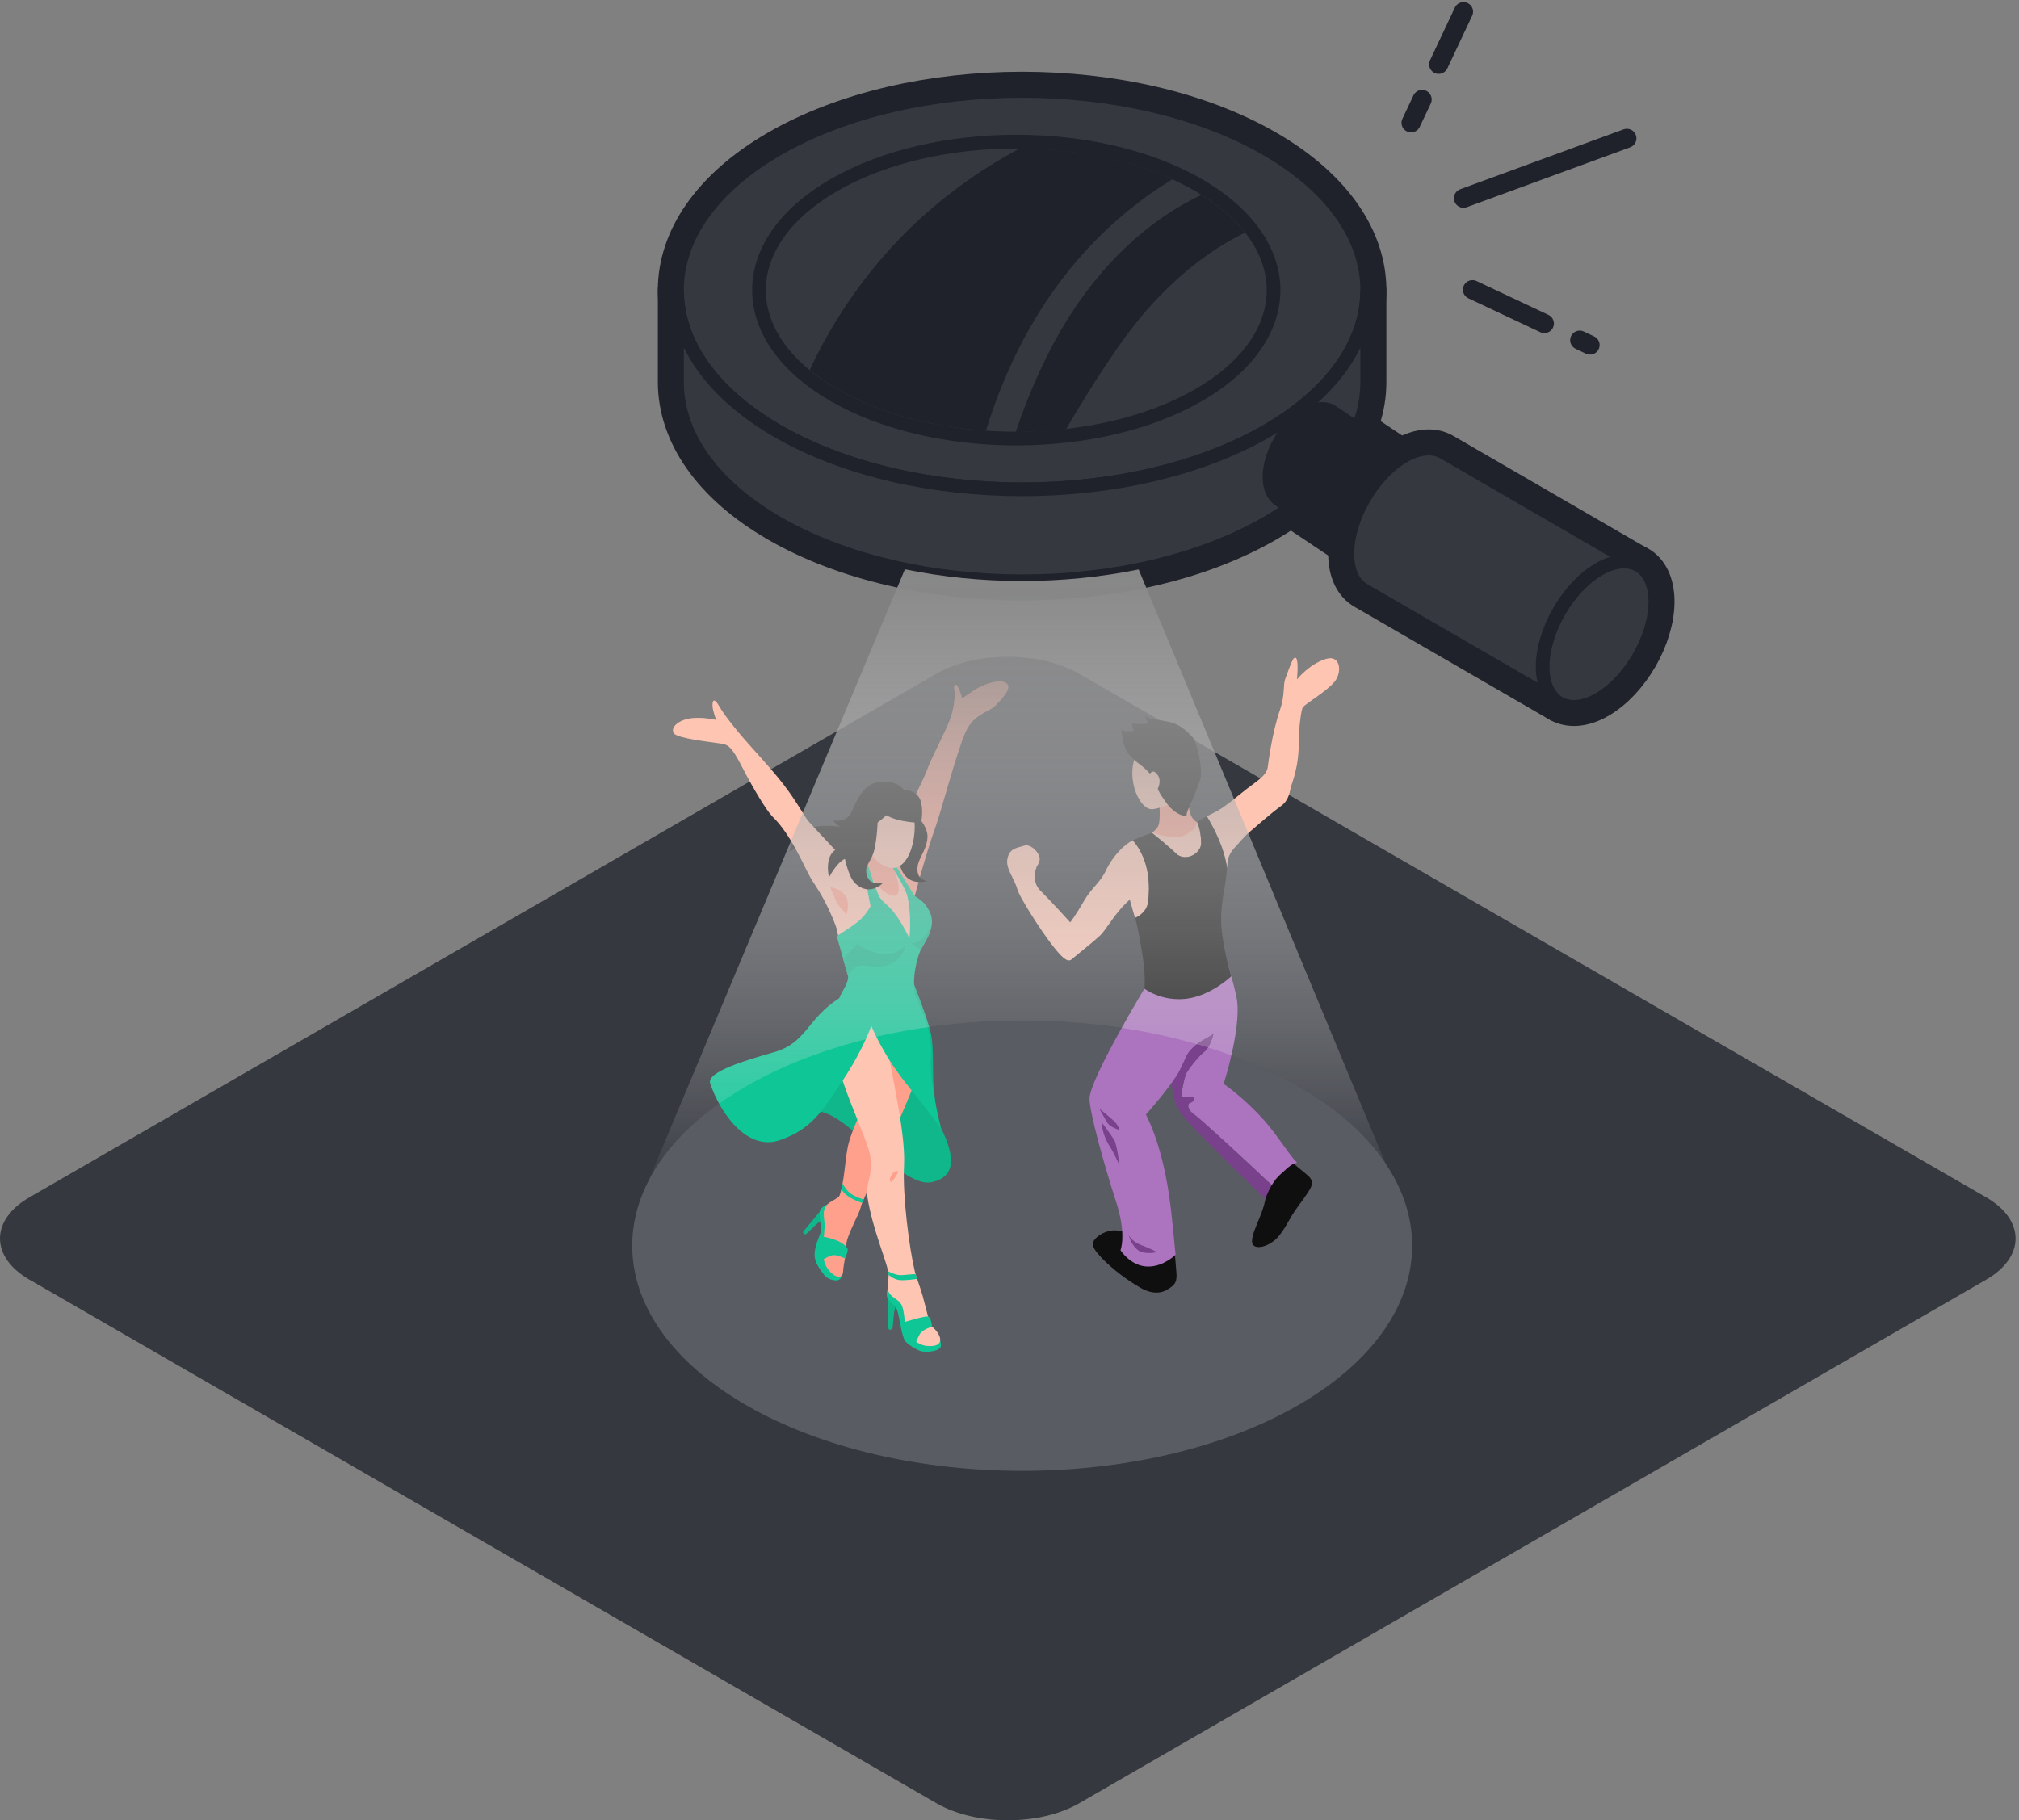 <svg width="346" height="312" viewBox="0 0 346 312" fill="none" xmlns="http://www.w3.org/2000/svg">
<rect x="0" y="0" width="346" height="312" fill="#808080" stroke="none"/>
<path fill-rule="evenodd" clip-rule="evenodd" d="M5.041 219.34C-1.68 215.459 -1.68 209.108 5.041 205.226L160.478 115.478C167.199 111.596 178.2 111.596 184.921 115.478L340.372 205.226C347.093 209.108 347.093 215.459 340.372 219.34L184.935 309.089C178.214 312.97 167.213 312.97 160.492 309.089L5.055 219.34H5.041Z" fill="#35383F"/>
<path fill-rule="evenodd" clip-rule="evenodd" d="M222.491 186.201C248.512 201.235 248.512 225.815 222.491 240.835C196.471 255.868 153.894 255.868 127.86 240.835C101.839 225.815 101.839 201.235 127.86 186.201C153.88 171.168 196.471 171.168 222.491 186.201Z" fill="white" fill-opacity="0.18"/>
<path d="M217.032 73.903C240.062 60.611 240.062 38.857 217.032 25.552C194.002 12.26 156.322 12.26 133.292 25.552C110.261 38.843 110.261 60.598 133.292 73.903C156.322 87.194 194.002 87.194 217.032 73.903Z" stroke="#1F222A" stroke-width="6.57" stroke-linecap="round" stroke-linejoin="round"/>
<path d="M205.373 67.744C222.546 57.841 222.546 41.614 205.373 31.71C188.213 21.793 160.121 21.793 142.948 31.71C125.775 41.614 125.775 57.841 142.948 67.744C160.121 77.647 188.199 77.647 205.373 67.744Z" stroke="#4078C4" stroke-width="11.755" stroke-linecap="round" stroke-linejoin="round"/>
<path d="M217.032 73.903C194.002 87.194 156.322 87.194 133.292 73.903C121.783 67.25 116.022 58.499 116.022 49.734V65.494C116.022 74.259 121.783 83.024 133.292 89.663C156.322 102.955 194.002 102.955 217.032 89.663C228.54 83.01 234.301 74.259 234.301 65.494V49.734C234.301 58.499 228.54 67.264 217.032 73.903Z" stroke="#1F222A" stroke-width="6.57" stroke-linecap="round" stroke-linejoin="round"/>
<path d="M235.796 96.741L245.178 81.858L228.211 70.528H228.184V70.501C227.059 69.856 225.509 69.952 223.794 70.94C220.365 72.929 217.553 77.784 217.553 81.749C217.553 83.628 218.198 84.972 219.24 85.658L219.377 85.768L219.419 85.795L235.837 96.755L235.796 96.741Z" stroke="#1F222A" stroke-width="6.57" stroke-linecap="round" stroke-linejoin="round"/>
<path d="M280.526 96.741L247.387 77.538C245.631 76.523 243.217 76.66 240.556 78.196C235.248 81.255 230.899 88.785 230.899 94.917C230.899 98.017 232.01 100.184 233.807 101.185L267.153 120.485" stroke="#1F222A" stroke-width="6.57" stroke-linecap="round" stroke-linejoin="round"/>
<path d="M174.798 25.428C167.679 29.2 161.109 34.015 155.376 39.68C148.49 46.525 142.866 54.617 138.765 63.41C140.177 64.576 141.755 65.687 143.538 66.715C150.657 70.83 159.669 73.176 168.969 73.821C171.712 64.836 175.772 56.291 181.341 48.733C186.622 41.559 193.302 35.359 200.915 30.737C193.261 27.266 184.057 25.483 174.798 25.415V25.428ZM283.681 103.119C283.681 96.988 279.333 94.478 274.025 97.55C268.716 100.609 264.368 108.14 264.368 114.271C264.368 120.402 268.716 122.913 274.025 119.84C279.333 116.768 283.681 109.251 283.681 103.106V103.119Z" stroke="#1F222A" stroke-width="6.57" stroke-linecap="round" stroke-linejoin="round"/>
<path d="M205.88 33.425C196.526 37.828 188.844 45.44 183.289 54.192C179.366 60.378 176.431 67.099 174.058 74.04H174.154C177.007 74.04 179.873 73.861 182.699 73.546C186.842 66.482 192.04 58.211 196.731 52.916C201.436 47.608 207.019 42.985 213.356 39.871C211.518 37.526 208.994 35.345 205.88 33.411V33.425Z" stroke="#4078C4" stroke-width="11.755" stroke-linecap="round" stroke-linejoin="round"/>
<path fill-rule="evenodd" clip-rule="evenodd" d="M217.046 73.889C240.076 60.598 240.076 38.843 217.046 25.538C194.015 12.246 156.336 12.246 133.305 25.538C110.275 38.829 110.275 60.584 133.305 73.889C156.336 87.181 194.015 87.181 217.046 73.889Z" fill="#35383F"/>
<path d="M217.032 73.903C240.062 60.611 240.062 38.857 217.032 25.552C194.002 12.26 156.322 12.26 133.292 25.552C110.261 38.843 110.261 60.598 133.292 73.903C156.322 87.194 194.002 87.194 217.032 73.903Z" stroke="#1F222A" stroke-width="2.346" stroke-linecap="round" stroke-linejoin="round"/>
<path fill-rule="evenodd" clip-rule="evenodd" d="M205.386 67.744C222.56 57.841 222.56 41.614 205.386 31.71C188.213 21.793 160.135 21.793 142.962 31.71C125.788 41.614 125.788 57.841 142.962 67.744C160.135 77.647 188.213 77.647 205.386 67.744Z" fill="#35383F"/>
<path d="M205.373 67.744C222.546 57.841 222.546 41.614 205.373 31.71C188.213 21.793 160.121 21.793 142.948 31.71C125.775 41.614 125.775 57.841 142.948 67.744C160.121 77.647 188.199 77.647 205.373 67.744Z" stroke="#1F222A" stroke-width="2.346" stroke-miterlimit="22.93"/>
<path fill-rule="evenodd" clip-rule="evenodd" d="M217.046 73.889C194.015 87.181 156.336 87.181 133.305 73.889C121.797 67.237 116.036 58.485 116.036 49.721V65.481C116.036 74.246 121.797 83.011 133.305 89.65C156.336 102.941 194.015 102.941 217.046 89.65C228.554 82.997 234.315 74.246 234.315 65.481V49.721C234.315 58.485 228.554 67.25 217.046 73.889Z" fill="#35383F"/>
<path d="M217.032 73.903C194.002 87.194 156.322 87.194 133.292 73.903C121.783 67.25 116.022 58.499 116.022 49.734V65.494C116.022 74.259 121.783 83.024 133.292 89.663C156.322 102.955 194.002 102.955 217.032 89.663C228.54 83.01 234.301 74.259 234.301 65.494V49.734C234.301 58.499 228.54 67.264 217.032 73.903Z" stroke="#1F222A" stroke-width="2.346" stroke-miterlimit="22.93"/>
<path fill-rule="evenodd" clip-rule="evenodd" d="M235.81 96.727L245.192 81.844L228.225 70.514H228.197V70.487C227.073 69.842 225.523 69.938 223.808 70.926C220.379 72.915 217.567 77.771 217.567 81.735C217.567 83.614 218.212 84.958 219.254 85.644L219.391 85.754L219.432 85.781L235.851 96.741L235.81 96.727Z" fill="#1F222A"/>
<path d="M235.796 96.741L245.178 81.858L228.211 70.528H228.184V70.501C227.059 69.856 225.509 69.952 223.794 70.94C220.365 72.929 217.553 77.784 217.553 81.749C217.553 83.628 218.198 84.972 219.24 85.658L219.377 85.768L219.419 85.795L235.837 96.755L235.796 96.741Z" stroke="#1F222A" stroke-width="2.346" stroke-linecap="round" stroke-linejoin="round"/>
<path fill-rule="evenodd" clip-rule="evenodd" d="M280.526 96.727L247.373 77.524C245.617 76.509 243.203 76.646 240.542 78.182C235.234 81.241 230.886 88.772 230.886 94.903C230.886 98.003 231.997 100.17 233.794 101.172L267.139 120.471" fill="#35383F"/>
<path d="M280.526 96.741L247.387 77.538C245.631 76.523 243.217 76.66 240.556 78.196C235.248 81.255 230.899 88.785 230.899 94.917C230.899 98.017 232.01 100.184 233.807 101.185L267.153 120.485" stroke="#1F222A" stroke-width="2.346" stroke-miterlimit="22.93"/>
<path fill-rule="evenodd" clip-rule="evenodd" d="M283.681 103.119C283.681 96.988 279.333 94.478 274.025 97.55C268.716 100.609 264.368 108.139 264.368 114.285C264.368 120.43 268.716 122.926 274.025 119.854C279.333 116.781 283.681 109.264 283.681 103.119Z" fill="#35383F"/>
<path d="M283.681 103.133C283.681 97.001 279.333 94.491 274.025 97.564C268.716 100.623 264.368 108.153 264.368 114.285C264.368 120.416 268.716 122.926 274.025 119.853C279.333 116.781 283.681 109.264 283.681 103.119V103.133Z" stroke="#1F222A" stroke-width="2.346" stroke-miterlimit="22.93"/>
<path fill-rule="evenodd" clip-rule="evenodd" d="M174.798 25.428C167.679 29.2 161.109 34.015 155.376 39.68C148.49 46.525 142.866 54.617 138.765 63.41C140.177 64.576 141.755 65.687 143.538 66.715C150.657 70.83 159.669 73.176 168.969 73.821C171.712 64.836 175.772 56.291 181.341 48.733C186.622 41.559 193.302 35.359 200.915 30.737C193.261 27.266 184.057 25.483 174.798 25.415" fill="#1F222A"/>
<path fill-rule="evenodd" clip-rule="evenodd" d="M205.88 33.411C196.526 37.814 188.844 45.427 183.289 54.178C179.366 60.364 176.431 67.085 174.058 74.04H174.154C177.007 74.04 179.873 73.861 182.699 73.546C186.842 66.482 192.04 58.211 196.731 52.916C201.436 47.608 207.019 42.971 213.356 39.871C211.518 37.526 208.994 35.345 205.88 33.411Z" fill="#1F222A"/>
<path d="M250.802 2L246.55 11.026M243.711 17.047L241.818 21.052M272.488 59.144L270.719 58.307M264.656 55.454L252.339 49.652M278.798 23.713L250.802 33.974" stroke="#1F222A" stroke-width="3.278" stroke-linecap="round" stroke-linejoin="round"/>
<g clip-path="url(#clip0_4083_30462)">
<path d="M156.354 155.11C156.354 155.11 158.41 147.036 160.446 141.368C161.258 139.11 164.004 128.741 165.46 125.506C166.926 122.271 169.267 122.262 170.631 120.898C171.986 119.543 173.553 117.764 172.41 117.036C171.258 116.308 168.824 117.275 167.783 117.801C166.741 118.326 164.889 119.718 164.889 119.718C164.889 119.718 164.659 118.603 164.124 117.663C163.764 117.036 163.396 117.386 163.516 118.105C163.589 118.557 163.672 119.165 163.534 120.096C163.46 120.621 163.405 121.69 162.695 123.57C161.986 125.451 159.488 130.206 158.944 131.773C158.41 133.34 156.354 137.101 155.119 140.52C154.336 142.695 151.893 148.428 151.875 148.64C151.857 148.852 156.354 155.138 156.354 155.138V155.11Z" fill="#FFA08D"/>
<path d="M150.096 138.603C150.096 138.603 149.829 142.677 146.99 144.898C145.534 146.041 142.363 146.327 140.382 145.101C138.4 143.884 135.285 145.967 135.285 145.967C135.285 145.967 135.819 143.11 137.552 142.317C140.382 141.027 144.197 141.746 144.197 141.746L150.096 138.594V138.603Z" fill="#0F0F0F"/>
<path d="M156.354 167.986C156.354 167.986 158.935 174.4 159.534 177.138C160.133 179.875 159.7 184.428 160.087 187.221C160.446 189.783 160.428 191.654 161.258 193.322C163.746 198.355 163.774 201.682 159.718 202.622C154.852 203.746 146.631 192.474 141.451 190.797C128.446 186.585 156.345 167.986 156.345 167.986H156.354Z" fill="#0FB78B"/>
<path d="M141.552 208.825C141.552 208.825 140.474 209.231 139.561 210.162C138.658 211.102 138.068 211.572 138.068 211.572C138.068 211.572 137.322 211.47 137.773 210.945C138.216 210.42 140.575 207.627 140.99 207.01C141.395 206.392 141.552 208.825 141.552 208.825Z" fill="#0FB78B"/>
<path d="M144.363 217.203C144.363 217.203 144.557 218.346 144.059 219.111C143.571 219.858 141.82 219.286 141.322 218.65C140.529 217.646 139.589 216.328 139.598 215.092C139.598 213.194 140.76 211.526 140.714 210.705C140.667 209.885 140.29 208.18 140.548 207.461C140.769 206.844 141.838 206.401 141.838 206.401L144.373 217.194L144.363 217.203Z" fill="#0EC696"/>
<path d="M146.87 208.512C145.571 207.747 144.741 206.337 143.801 205.12C144.667 202.973 144.815 198.825 145.294 196.558C145.902 193.682 147.967 189.765 147.967 189.765L155.718 168.926C155.718 168.926 157.939 172.788 158.004 177.322C158.032 179.212 157.921 182.622 157.045 184.862C154.068 192.493 149.377 202.493 147.958 205.682C147.617 206.456 147.497 206.973 146.861 208.521L146.87 208.512Z" fill="#FFA08D"/>
<path d="M153.884 222.973C153.884 222.973 153.257 224.088 153.165 225.535C153.073 226.973 152.926 227.793 152.926 227.793C152.926 227.793 152.225 228.236 152.225 227.48C152.225 226.724 152.207 222.659 152.105 221.848C152.004 221.028 153.884 222.982 153.884 222.982V222.973Z" fill="#0FB78B"/>
<path d="M160.557 228.678C160.557 228.678 161.34 229.701 161.248 230.696C161.156 231.692 158.456 231.885 157.635 231.535C156.336 230.973 155.138 230.125 154.926 229.535C154.225 227.553 154.059 225 153.589 224.226C153.119 223.452 152.096 222.954 151.976 222.125C151.875 221.406 152.207 220.576 152.207 220.576L160.548 228.678H160.557Z" fill="#0EC696"/>
<path d="M154.4 223.507C153.912 222.659 152.668 222.42 152.207 221.277C151.958 220.678 152.28 219.618 152.28 218.53C152.28 216.89 149.506 210.853 148.612 204.945C148.29 202.816 150.013 200.788 148.843 196.963C147.23 191.682 140.631 179.276 143.313 173.451C146.99 165.46 151.654 174.548 151.866 177.931C152.078 181.313 155.257 193.525 154.926 199.719C154.649 204.991 155.829 213.968 156.778 217.95C157.036 219.028 157.571 220.208 158.124 222.152C158.741 224.309 159.248 227.01 159.728 227.397C161.267 228.65 162.244 231.046 158.751 230.687C157.433 230.558 155.995 229.332 155.617 228.724C154.898 227.59 155.165 224.779 154.41 223.489L154.4 223.507Z" fill="#FFC5B3"/>
<path d="M159.718 227.415C159.718 227.415 158.105 227.83 157.617 228.696C157.128 229.563 156.907 230.309 156.907 230.309C156.907 230.309 155.193 229.516 155.156 228.945C155.119 228.374 155.018 226.595 155.018 226.595C155.018 226.595 158.446 225.544 159.027 225.655C159.617 225.765 159.728 227.424 159.728 227.424L159.718 227.415Z" fill="#0EC696"/>
<path d="M156.88 218.373L157.147 219.212C157.147 219.212 155.147 219.507 154.179 219.415C153.211 219.323 152.28 218.539 152.28 218.539L152.188 217.876C152.188 217.876 153.479 218.668 154.612 218.558C155.746 218.456 156.87 218.373 156.87 218.373H156.88Z" fill="#0EC696"/>
<path d="M153.967 200.797C153.967 200.797 153.248 202.281 152.677 202.622C152.345 202.152 152.483 201.912 152.944 201.194C153.405 200.475 153.967 200.797 153.967 200.797Z" fill="#FFA08D"/>
<path d="M153.986 149.165C154.815 152.105 157.248 156.336 157.045 157.792C156.833 159.258 156.059 162.732 156.059 162.732C156.059 162.732 146.861 163.903 144.492 161.811C142.124 159.728 143.58 149.884 143.58 149.884C143.58 149.884 142.594 146.17 143.801 146.391C145.644 146.723 147.829 148.327 148.658 147.903C148.843 147.322 153.506 147.469 153.986 149.156V149.165Z" fill="#FFC5B3"/>
<path d="M145.285 167.12C144.778 165.359 144.041 162.751 143.395 160.465C144.557 159.691 145.764 158.972 146.879 158.096C148.548 156.788 149.322 155.175 150.262 153.322C150.889 154.189 151.902 154.972 152.557 155.654C154.262 157.405 155.847 160.852 155.847 160.852C155.847 160.852 156.354 156.705 155.331 152.797C158.271 154.29 158.621 155.092 158.962 155.626C160.492 157.986 159.433 159.838 157.976 162.438C157.11 163.977 156.244 167.719 156.824 170.677C157.46 173.931 156.317 178.41 152.391 181.461C150.833 177.405 151.893 176.889 149.276 174.447C145.137 170.576 142.971 175.055 142.971 175.055C142.971 175.055 142.916 173.728 143.829 171.092C144.225 169.94 145.626 168.281 145.294 167.129L145.285 167.12Z" fill="#0EC696"/>
<path d="M155.82 138.603C155.82 138.603 159.193 141.165 158.935 143.654C158.668 146.142 157.193 147.138 157.221 149.046C157.248 150.953 158.935 150.999 158.935 150.999C158.935 150.999 155.442 152.216 154.299 148.539C153.147 144.861 155.829 138.603 155.829 138.603H155.82Z" fill="#0F0F0F"/>
<path d="M153.737 150.695C153.589 150.216 153.331 148.741 153.331 148.741L148.723 145.552C148.723 145.552 148.492 147.866 148.474 148.492C148.446 149.598 150.262 152.041 151.902 153.082C153.478 154.087 154.594 153.479 153.746 150.695H153.737Z" fill="#FFA08D"/>
<path d="M149.202 155.331C149.202 155.331 148.944 154.271 148.455 151.469C148.013 148.916 147.746 147.884 147.746 147.884L148.538 147.608C148.538 147.608 150.262 153.488 151.073 154.253C151.884 155.018 149.211 155.34 149.211 155.34L149.202 155.331Z" fill="#0EC696"/>
<path d="M156.76 153.589L153.645 148.621L152.99 148.769C152.99 148.769 155.368 152.465 155.598 153.995C155.829 155.534 156.76 153.589 156.76 153.589Z" fill="#0EC696"/>
<path d="M155.433 137.027C157.838 139.525 156.87 148.17 153.331 148.742C151.036 149.11 148.28 146.142 147.119 142.142C146.142 138.787 150.88 132.299 155.433 137.027Z" fill="#FFC5B3"/>
<path d="M155.11 162.087C155.11 162.087 153.764 163.737 151.442 163.553C149.119 163.368 146.824 161.811 146.824 161.811L144.483 164.345L145.276 167.12C145.276 167.12 146.4 165.203 148.28 165.507C150.161 165.811 152.234 165.921 153.764 164.465C155.294 163 155.11 162.087 155.11 162.087Z" fill="#0FB78B"/>
<path d="M159.663 158.548C159.663 158.548 159.036 159.811 158.161 160.769C157.313 161.691 156.354 161.663 156.354 161.663C156.354 161.663 157.045 162.52 157.847 162.732C158.124 162.198 158.787 161.129 159.156 160.336C159.516 159.58 159.663 158.548 159.663 158.548Z" fill="#0FB78B"/>
<path d="M147.377 207.332C146.806 208.853 144.981 212.171 145.045 213.397C145.11 214.622 144.529 216.724 144.492 217.876C144.437 219.701 142.289 218.705 141.432 216.724C140.575 214.742 141.432 210.991 141.312 209.784C141.137 208.014 141.018 207.516 141.617 206.659C142.216 205.802 143.506 205.682 144.492 204.337C145.478 202.991 148.133 205.323 147.377 207.341V207.332Z" fill="#FFA08D"/>
<path d="M144.796 215.71C144.796 215.71 143.303 214.899 142.455 215.203C141.617 215.516 141.027 215.894 141.027 215.894C141.027 215.894 140.308 214.346 140.612 213.931C140.916 213.516 141.064 211.977 141.064 211.977C141.064 211.977 144.133 212.401 145.193 213.922C145.506 214.364 144.796 215.71 144.796 215.71Z" fill="#0EC696"/>
<path d="M148.068 205.627L147.727 206.189C147.727 206.189 145.921 205.59 144.962 204.76C144.253 204.143 144.207 203.783 144.207 203.783L144.4 202.862C144.4 202.862 144.972 204.032 145.829 204.622C146.686 205.212 148.078 205.636 148.078 205.636L148.068 205.627Z" fill="#0EC696"/>
<path d="M161.257 193.322C161.257 193.322 158.999 190.382 155.119 185.507C151.239 180.631 149.313 175.829 149.313 175.829C149.313 175.829 147.995 179.82 144.4 185.221C141.027 190.281 139.165 193.544 133.598 195.442C128.031 197.341 123.395 190.788 121.699 185.663C121.054 183.719 128.031 181.663 132.575 180.373C138.317 178.742 138.142 174.751 143.819 171.092C145.34 170.115 150.188 172.327 152.096 172.336C154.004 172.336 156.824 170.677 156.824 170.677C156.824 170.677 159.967 176.474 159.534 180.788C159.101 185.092 161.257 193.322 161.257 193.322Z" fill="#0EC696"/>
<path d="M145.451 148.124C145.451 148.124 140.584 143.045 138.594 140.815C137.865 139.994 136.686 137.598 134.28 134.464C132.05 131.57 129.008 128.437 126.704 125.69C124.704 123.303 123.764 121.939 123.322 121.156C122.271 119.321 122.059 120.197 122.114 121.091C122.16 121.893 122.732 123.395 122.732 123.395C122.732 123.395 120.105 122.768 118.013 123.183C115.92 123.598 114.879 124.87 115.506 125.709C116.132 126.547 121.321 127.128 123.294 127.414C124.759 127.626 125.248 127.681 127.331 131.755C129.064 135.128 131.432 139.054 132.391 139.976C135.58 143.036 137.829 148.594 138.889 150.419C139.948 152.234 141.46 154.004 143.331 158.972C144.4 161.81 145.451 148.124 145.451 148.124Z" fill="#FFC5B3"/>
<path d="M157.847 141.036C157.847 141.036 154.115 141.036 151.912 139.737C149.829 141.617 147.101 143.46 144.99 142.327C142.879 141.193 142.852 140.649 142.852 140.649C142.852 140.649 145.009 141.045 145.856 139.331C146.695 137.617 147.801 134.197 150.935 134.004C154.069 133.82 154.834 135.35 154.834 135.35C154.834 135.35 157.082 135.35 157.728 137.138C158.327 138.787 157.847 141.027 157.847 141.027V141.036Z" fill="#0F0F0F"/>
<path d="M150.446 138.769C150.446 138.769 150.502 142.234 149.958 145.11C149.414 147.986 148.013 148.115 148.566 150.05C149.119 151.986 151.34 151.313 151.34 151.313C151.34 151.313 149.119 153.755 146.612 151.46C145.93 150.833 145.34 149.543 144.787 147.211C143.322 147.893 142.068 150.4 142.068 150.4C142.068 150.4 141.156 146.704 143.377 145.543C145.976 144.179 150.456 138.769 150.456 138.769H150.446Z" fill="#0F0F0F"/>
<path d="M142.29 152.069C142.29 152.069 144.114 152.327 144.898 153.525C145.681 154.723 145.11 156.714 145.11 156.714C145.11 156.714 143.681 155.46 143.248 154.391C142.815 153.322 142.29 152.069 142.29 152.069Z" fill="#FFA08D"/>
<path d="M201.166 212.798C201.166 212.798 201.452 216.346 201.59 217.94C201.719 219.535 201.608 220.226 199.756 221.194C199.028 221.572 197.599 221.922 195.562 220.798C194.309 220.106 192.889 219.111 191.958 218.401C189.829 216.788 187.009 214.143 187.276 213.083C187.544 212.023 189.497 210.751 191.359 210.899C192.815 211.01 201.166 212.798 201.166 212.798Z" fill="#0F0F0F"/>
<path d="M220.567 198.53C220.65 198.613 222.226 199.913 223.664 201.092C224.475 201.756 225.157 202.318 224.678 203.433C224.198 204.549 222.668 206.392 221.802 207.701C220.926 209.009 219.793 211.516 218.364 212.65C216.936 213.784 215.387 214.042 214.788 213.433C214.189 212.825 214.908 211.037 215.387 209.848C215.866 208.659 217.111 206.032 217 203.83C216.88 201.627 220.576 198.53 220.576 198.53H220.567Z" fill="#0F0F0F"/>
<path d="M203.931 189.037C204.53 188.834 204.991 188.309 204.336 188.023C203.682 187.737 202.871 188.309 202.558 188.023C202.253 187.737 203 184.788 203.193 184.189C203.396 183.59 205.387 181 206.382 180.272C207.378 179.544 207.949 177.212 207.949 177.212C207.949 177.212 207.516 177.544 206.318 178.207C205.12 178.871 203.783 179.894 203.129 181.368C202.475 182.843 200.843 185.516 200.723 185.691C199.719 179.341 199.313 169.239 199.313 169.239L209.175 161.304C209.175 161.304 211.719 169.101 212.014 171.636C212.613 176.769 209.7 185.774 209.7 185.774C209.7 185.774 213.258 188.207 216.705 192.106C218.972 194.668 220.742 197.71 222.272 199.286C221.138 199.535 220.502 200.383 219.562 201.166C218.89 201.728 218.373 202.41 217.931 203.157C214.908 200.217 205.682 191.7 204.733 191.092C203.599 190.364 203.341 189.23 203.94 189.037H203.931Z" fill="#AC73BF"/>
<path d="M201.59 189.534C201.258 188.631 200.972 187.286 200.723 185.7C200.843 185.534 202.475 182.862 203.129 181.378C203.783 179.894 205.12 178.88 206.318 178.216C207.516 177.553 207.949 177.221 207.949 177.221C207.949 177.221 207.378 179.544 206.382 180.281C205.387 181.009 203.396 183.599 203.193 184.198C202.991 184.797 202.253 187.746 202.558 188.032C202.862 188.318 203.673 187.746 204.336 188.032C204.991 188.318 204.53 188.843 203.931 189.046C203.332 189.249 203.599 190.373 204.723 191.101C205.673 191.719 214.908 200.226 217.922 203.166C217.489 203.913 217.138 204.714 216.807 205.525C215.866 204.373 202.493 192.014 201.59 189.534Z" fill="#79408C"/>
<path d="M207.959 170.051C207.959 170.051 202.917 182.263 201.894 183.949C200.115 186.889 196.382 191.037 196.382 191.037C196.382 191.037 197.562 193.314 198.475 196.346C199.866 200.945 200.484 205.286 200.889 209.323C201.147 211.848 201.461 215.056 201.461 215.056C201.461 215.056 199.461 217.093 196.769 217.093C193.783 217.093 192.023 214.291 192.023 214.291C192.023 214.291 193.101 211.664 191.295 206.088C189.046 199.157 186.677 190.392 186.714 188.29C186.779 184.779 196.825 168.272 196.825 168.272L207.959 170.051Z" fill="#AC73BF"/>
<path d="M203.396 134.022C203.396 134.022 203.267 136.096 203.839 138.926C204.336 141.405 206.392 141.267 206.392 141.267C206.392 141.267 204.263 145.138 201.608 145.313C198.954 145.488 194.825 144.087 194.825 144.087C194.825 144.087 196.963 143.322 198.106 142.133C198.788 141.423 198.696 140.474 198.742 139.681C198.806 138.52 198.428 136.566 198.871 135.82C200.216 133.58 203.387 134.022 203.387 134.022H203.396Z" fill="#FFA08D"/>
<path d="M203.746 128.059C202.309 126.225 198.115 124.566 195.332 128.317C192.41 132.253 195.046 138.981 197.571 138.695C198.981 138.539 202.17 137.433 203.59 135.322C205.184 132.944 204.871 129.479 203.756 128.05L203.746 128.059Z" fill="#FFC5B3"/>
<path d="M203.396 139.921C203.396 139.921 201.571 139.939 199.885 137.617C198.511 135.737 198.456 135.377 197.922 133.985C197.387 132.594 195.811 131.359 195.083 130.824C194.355 130.29 193.553 129.497 193.129 128.806C192.53 127.81 192.235 126.059 192.18 125.119C192.779 125.515 194.373 125.266 194.373 125.266C194.373 125.266 193.885 124.621 194.041 123.921C194.991 124.317 196.769 123.976 196.769 123.976L196.17 122.575C196.852 123.488 198.797 123.34 200.253 123.718C201.24 123.976 202.392 124.216 204.336 126.308C205.129 127.156 206.161 132.004 205.728 133.432C204.668 136.972 203.055 139.322 203.387 139.912L203.396 139.921Z" fill="#0F0F0F"/>
<path d="M196.76 133.23C196.76 133.23 197.359 131.368 198.355 132.769C199.35 134.161 198.023 135.829 198.023 135.829L196.76 133.239V133.23Z" fill="#FFC5B3"/>
<path d="M172.64 147.184C172.999 145.534 173.958 145.377 175.626 144.926C176.428 144.704 177.663 145.608 178.087 146.723C178.345 147.405 178.032 147.94 177.691 148.52C177.47 148.898 176.797 151.147 178.225 152.576C180.327 154.677 183.405 158.096 183.405 158.096C183.405 158.096 184.225 157.101 185.801 154.364C187.064 152.17 188.53 151.313 189.534 149.184C190.705 146.714 192.677 144.741 194.133 144.022C195.387 145.433 197.47 148.723 196.76 154.557C196.567 156.189 195.249 157.009 194.52 157.341C194.198 156.244 193.875 155.184 193.617 154.188C193.442 154.345 193.276 154.502 193.101 154.668C191.184 156.52 189.995 158.613 188.852 160.013C188.355 160.622 185.276 163.092 183.608 164.465C182.88 165.064 181.737 163.82 180.299 161.967C178.179 159.239 174.723 153.737 174.373 152.502C173.783 150.437 172.29 148.834 172.649 147.184H172.64Z" fill="#FFC5B3"/>
<path d="M201.525 146.281C200.226 145.027 198.548 143.645 197.387 142.723C197.424 142.705 197.461 142.695 197.497 142.677C199.037 143.294 201.673 143.783 202.908 143.211C203.636 142.88 204.954 142.133 205.166 140.953C205.166 140.953 205.166 140.953 205.175 140.953C205.498 141.755 205.848 142.981 205.848 144.539C205.848 146.327 203.12 147.838 201.525 146.29V146.281Z" fill="#FFC5B3"/>
<path d="M208.585 139.009C209.203 138.686 210.438 137.847 212.567 136.087C215.138 133.967 217.019 133.101 217.258 131.497C217.341 130.916 217.949 125.7 219.378 121.598C220.208 119.211 219.876 117.386 220.235 116.418C221.203 113.829 221.682 112.262 222.134 112.833C222.585 113.405 222.263 116.465 222.263 116.465C222.263 116.465 224.318 113.829 227.268 112.935C229.701 112.197 230.06 115.193 228.705 116.852C227.304 118.548 223.82 120.538 223.258 121.248C223.037 121.525 222.595 124.391 222.595 126.796C222.595 131.838 221.387 134.059 221.157 135.165C220.973 136.068 220.714 137.285 219.608 138.096C217.489 139.635 215.203 141.728 214.263 142.502C213.101 143.469 212.493 144.317 211.47 145.423C210.825 146.115 210.419 146.999 210.346 147.949C210.327 148.225 210.3 148.52 210.272 148.824C209.774 145.055 207.682 141.359 206.797 139.921C207.452 139.58 208.115 139.267 208.576 139.027L208.585 139.009Z" fill="#FFC5B3"/>
<path d="M196.76 154.557C197.461 148.723 195.378 145.433 194.133 144.023C194.382 143.903 194.622 143.801 194.834 143.755C195.663 143.304 196.603 143.11 197.387 142.723C198.548 143.645 200.226 145.018 201.525 146.281C203.12 147.829 205.848 146.317 205.848 144.529C205.848 142.981 205.488 141.746 205.175 140.944C205.571 140.603 206.18 140.244 206.806 139.912C207.691 141.34 209.783 145.046 210.281 148.815C210.253 149.175 210.217 149.553 210.18 149.949C209.968 152.271 208.917 155.507 209.387 159.617C209.848 163.737 211.009 167.332 211.009 167.332C211.009 167.332 207.571 170.659 203.313 171.184C199.055 171.709 196.124 169.461 196.124 169.461C196.124 169.461 196.438 167.184 195.599 162.502C195.276 160.714 195 158.963 194.53 157.35C195.249 157.018 196.567 156.198 196.769 154.566L196.76 154.557Z" fill="#0F0F0F"/>
<path d="M188.382 190.032C188.382 190.032 189.977 191.295 190.843 192.088C191.71 192.889 191.839 193.682 191.839 193.682C191.839 193.682 190.18 193.221 189.71 192.355C189.249 191.488 188.382 190.032 188.382 190.032Z" fill="#79408C"/>
<path d="M188.788 192.355C188.788 192.355 190.382 194.484 190.917 195.341C191.451 196.198 191.848 199.793 191.848 199.793C191.848 199.793 191.203 198.115 190.124 196.401C188.797 194.309 188.797 192.346 188.797 192.346L188.788 192.355Z" fill="#79408C"/>
<path d="M193.433 211.691C193.433 211.691 193.968 212.825 195.424 213.35C196.889 213.885 198.281 214.613 198.281 214.613C198.281 214.613 196.226 215.148 195.027 214.281C193.829 213.415 193.433 211.691 193.433 211.691Z" fill="#79408C"/>
</g>
<path fill-rule="evenodd" clip-rule="evenodd" d="M195.127 97.605C182.192 100.252 167.995 100.252 155.074 97.578L109.795 205.569H109.809C112.374 198.464 118.368 191.688 127.874 186.201C153.894 171.168 196.471 171.168 222.491 186.201C229.322 190.138 234.301 194.747 237.538 199.643L195.127 97.591V97.605Z" fill="url(#paint0_linear_4083_30462)"/>
<defs>
<linearGradient id="paint0_linear_4083_30462" x1="173.667" y1="97.578" x2="173.667" y2="205.569" gradientUnits="userSpaceOnUse">
<stop stop-color="#878787"/>
<stop offset="1" stop-color="white" stop-opacity="0"/>
</linearGradient>
<clipPath id="clip0_4083_30462">
<rect width="114.177" height="118.988" fill="white" transform="translate(115.321 112.713)"/>
</clipPath>
</defs>
</svg>
